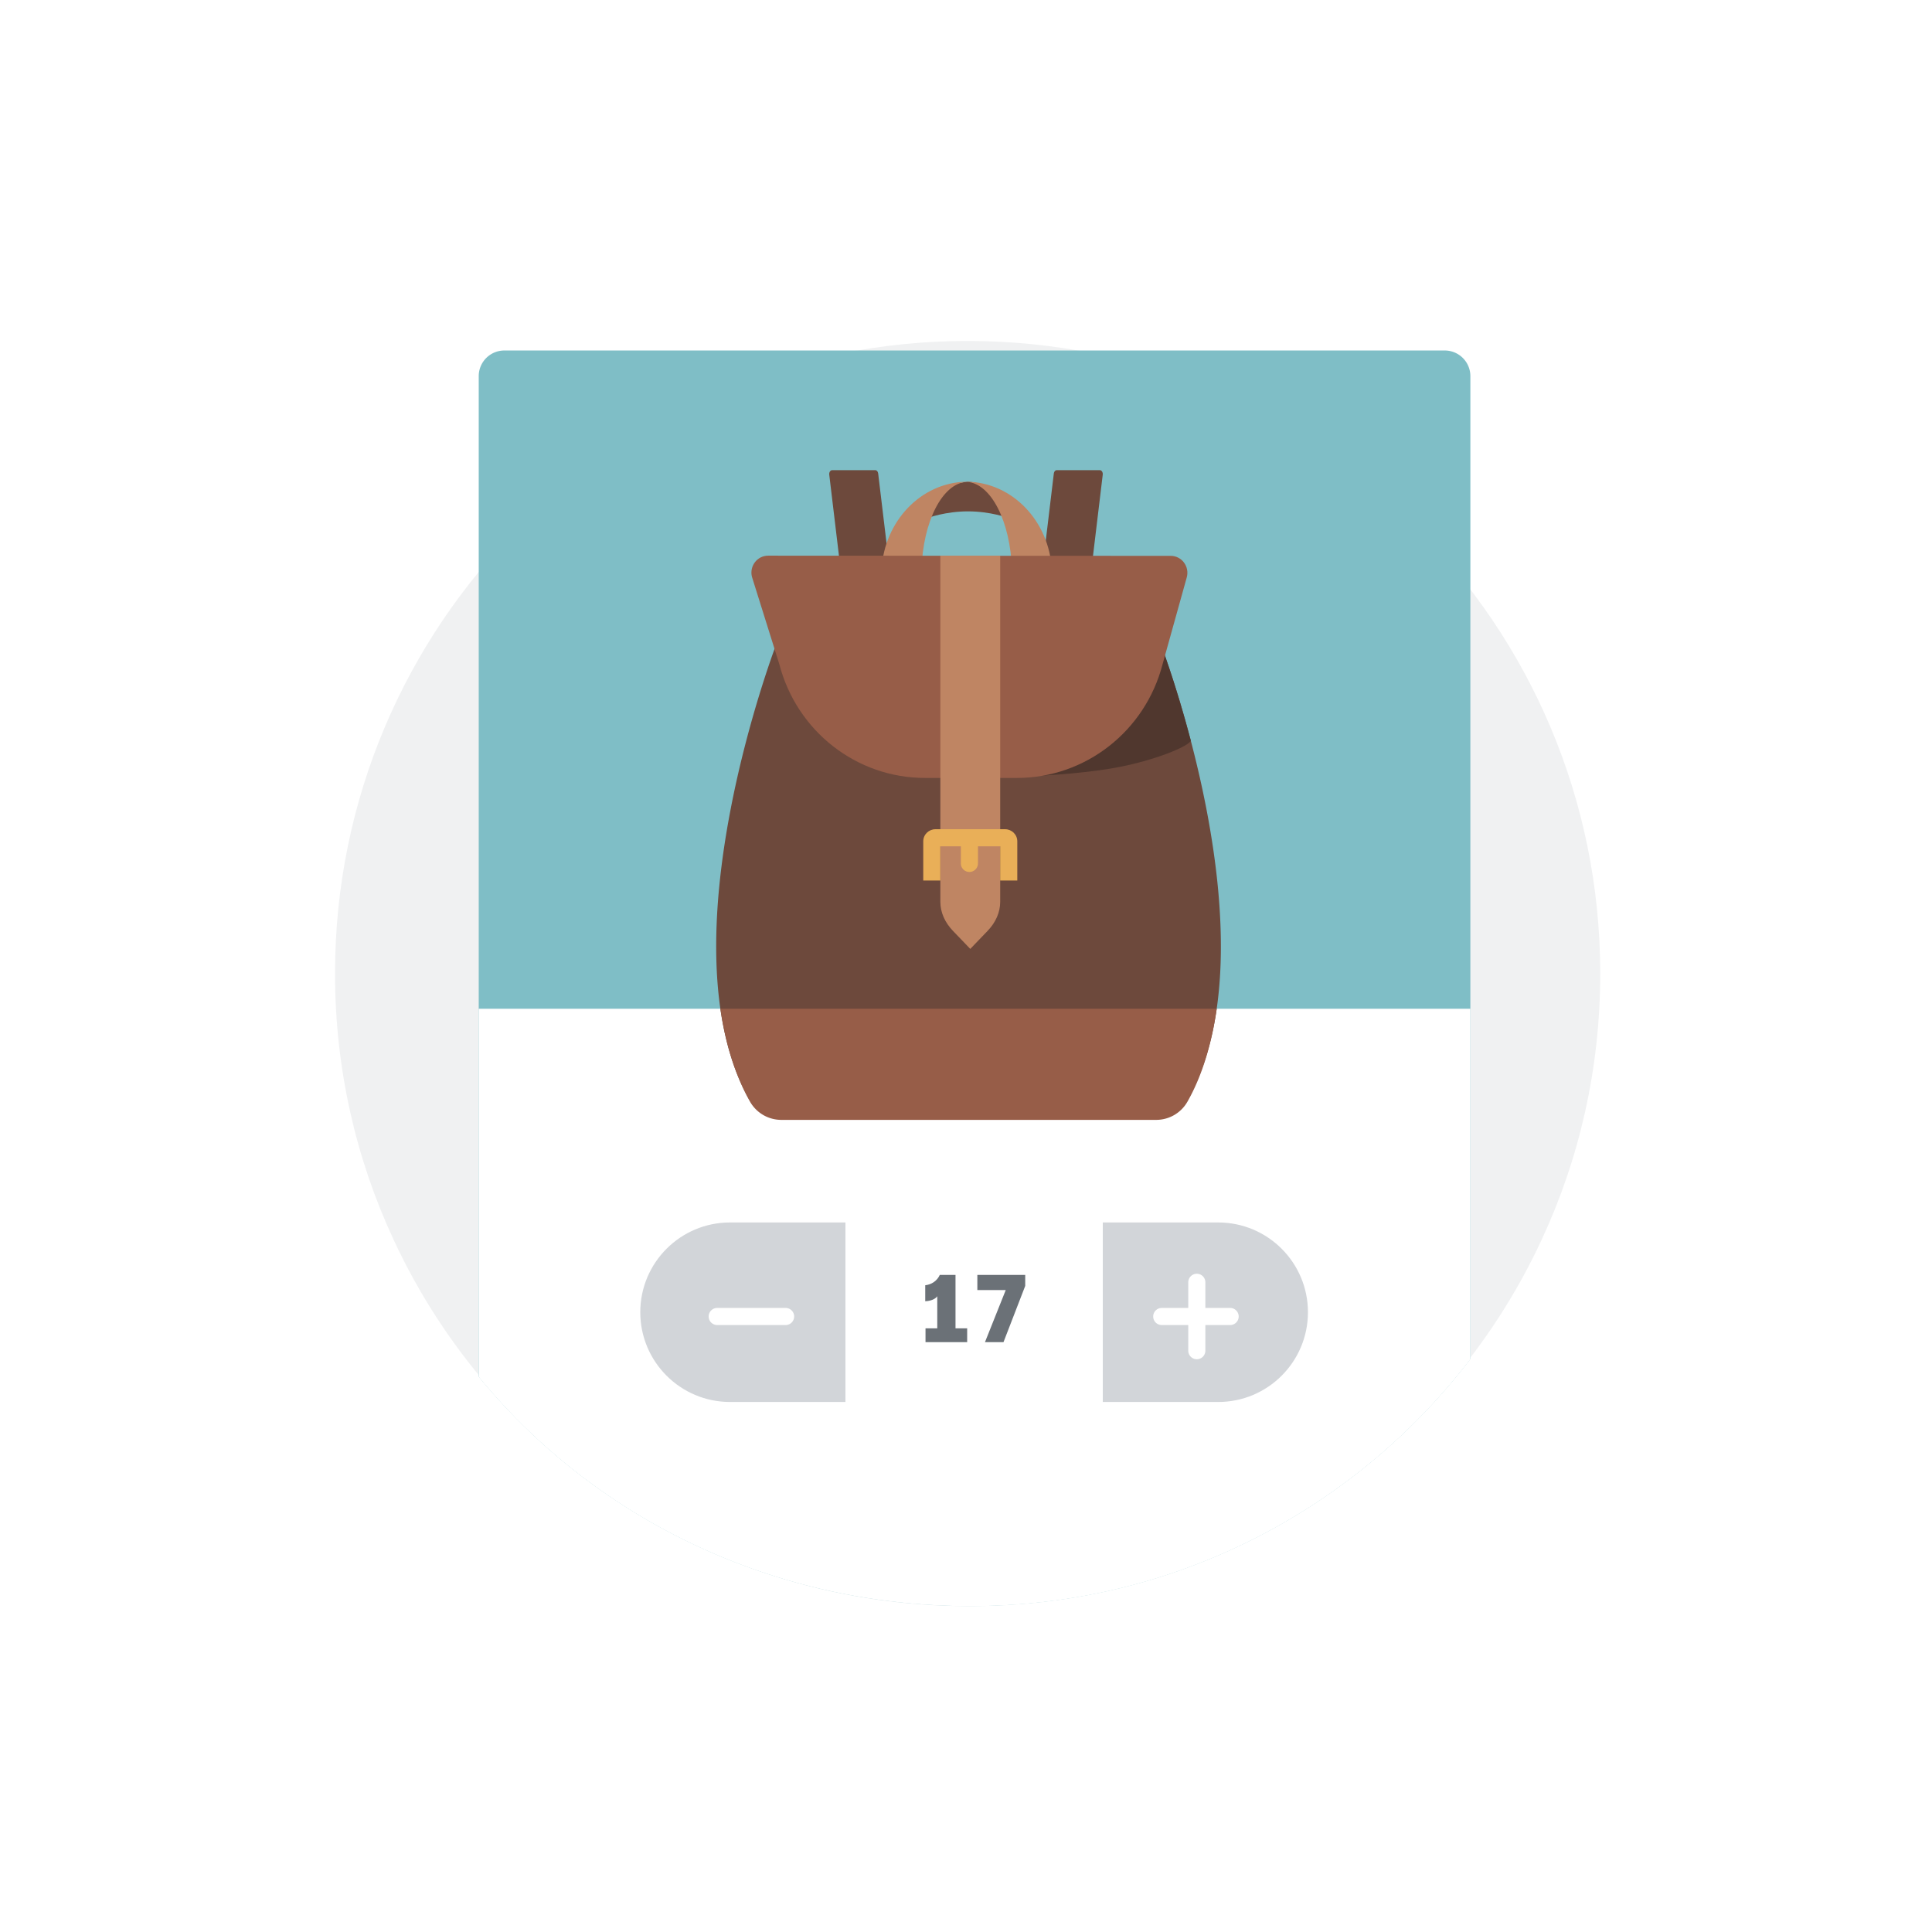 <svg width="226" height="226" fill="none" xmlns="http://www.w3.org/2000/svg"><path d="M187.191 113.883c0 11.11-2.44 21.64-6.83 31.09-11.73 25.35-37.39 42.91-67.17 42.91-29.77 0-55.43-17.56-67.17-42.91-4.39-9.45-6.83-19.98-6.83-31.09 0-40.88 33.12-74 74-74 40.89 0 74 33.12 74 74z" fill="#F0F1F2"/><clipPath id="a" clipPathUnits="userSpaceOnUse"><path d="M187.191 114.112c0 11.075-2.429 21.573-6.798 30.993-11.674 25.272-37.212 42.778-66.85 42.778-29.629 0-55.37-16.735-67.055-42.007-4.369-9.42-6.797-19.918-6.797-30.993-2.488-87.23-2.285-88 73.852-88 73.648 0 73.648 0 73.648 87.229z" fill="#fff"/></clipPath><g clip-path="url(#a)"><g filter="url(#b)"><path d="M56 42a3 3 0 0 1 3-3h110a3 3 0 0 1 3 3v146H56V42z" fill="#7FBEC6"/></g><path d="M172 118v45.96C158.46 181.05 137.51 192 114 192c-23.51 0-44.45-10.95-58-28.04V118h116z" fill="#fff"/><path d="M98.898 143h30v21h-30v-21z" fill="#fff"/><path d="M74.898 153.5c0-5.799 4.7-10.5 10.5-10.5h13.5v21h-13.5c-5.8 0-10.5-4.701-10.5-10.5zm78.102 0c0 5.799-4.701 10.5-10.5 10.5H129v-21h13.5c5.799 0 10.5 4.701 10.5 10.5z" fill="#D2D5D9"/><path fill-rule="evenodd" clip-rule="evenodd" d="M82.898 154a1 1 0 0 1 1-1h8a1 1 0 0 1 0 2h-8a1 1 0 0 1-1-1zM140 149a1 1 0 0 1 1 1v8a1 1 0 0 1-2 0v-8a1 1 0 0 1 1-1z" fill="#fff"/><path fill-rule="evenodd" clip-rule="evenodd" d="M134.898 154a1 1 0 0 1 1-1h8a1 1 0 0 1 0 2h-8a1 1 0 0 1-1-1z" fill="#fff"/><path d="M113.137 155.383h-1.364v-6.248h-1.837c-.341.737-1.001 1.133-1.705 1.21v1.87c.638-.022 1.199-.264 1.408-.583v3.751h-1.375V157h4.873v-1.617zm6.79-4.961v-1.287h-5.599v1.771h3.322L115.219 157h2.167l2.541-6.578z" fill="#6B7177"/><path d="M135.661 75.01H90.936s-13.678 35.378-3.218 53.738a4.207 4.207 0 0 0 3.656 2.122h43.847a4.205 4.205 0 0 0 3.655-2.122c10.46-18.363-3.215-53.738-3.215-53.738z" fill="#6D493C"/><path fill-rule="evenodd" clip-rule="evenodd" d="M113.384 96.031a1.5 1.5 0 0 1 1.5 1.5v2.803a1.5 1.5 0 0 1-3 0v-2.803a1.5 1.5 0 0 1 1.5-1.5z" fill="#fff"/><path d="M104 66h-5.742l-1.253-10.466c-.035-.282.122-.534.33-.534h5.061c.163 0 .306.162.33.386L104 66zm18 0h5.739l1.256-10.466c.035-.282-.125-.534-.33-.534h-5.061c-.163 0-.306.162-.33.386L122 66z" fill="#6D493C"/><path d="M91.398 131a4.205 4.205 0 0 1-3.656-2.122c-1.797-3.155-2.91-6.983-3.473-10.878h58.06c-.564 3.895-1.631 7.723-3.429 10.878a4.203 4.203 0 0 1-3.655 2.122H91.398z" fill="#975D48"/><path d="M114.399 90.911s8.149.134 15.12-.943c5.297-.818 9.915-2.802 9.762-3.392-1.805-6.865-3.623-11.566-3.623-11.566h-21.259v15.9z" fill="#50372E"/><path d="M117.594 58.862c-1.015-2.33-4.354-2.517-4.354-2.517s-3.339.183-4.354 2.517l-.333 1.722s2.024-.766 4.681-.766c2.656 0 4.68.766 4.68.766l-.32-1.722z" fill="#6D493C"/><path d="M113.132 56.348h-.088c-5.31.098-9.608 4.613-9.925 10.293h4.677c.167-5.654 2.455-10.123 5.287-10.274 2.833.145 5.121 4.62 5.287 10.274h4.671c-.31-5.68-4.605-10.195-9.909-10.293z" fill="#BF8563"/><path d="M118.982 91H108.19c-7.996 0-14.984-5.46-17.026-13.299l-3.2-10.211c-.327-1.26.606-2.49 1.888-2.49l47.091.022c1.282 0 2.215 1.23 1.889 2.49l-2.837 10.183C133.966 85.536 126.972 91 118.982 91z" fill="#975D48"/><path d="M115.514 108.905 113.5 111l-2.014-2.095c-.969-1.006-1.486-2.196-1.486-3.411V91h7v14.494c0 1.215-.517 2.405-1.486 3.411zM117 65h-7v26h7V65z" fill="#BF8563"/><path fill-rule="evenodd" clip-rule="evenodd" d="M113.398 98a1 1 0 0 1 1 1v2a1 1 0 0 1-2 0v-2a1 1 0 0 1 1-1z" fill="#E9AF58"/><path fill-rule="evenodd" clip-rule="evenodd" d="M110 99v4h-2v-4.583c0-.81.666-1.417 1.429-1.417h8.142c.763 0 1.429.608 1.429 1.417V103h-2v-4h-7z" fill="#E9AF58"/></g><defs><filter id="b" x="46" y="31" width="136" height="169" filterUnits="userSpaceOnUse" color-interpolation-filters="sRGB"><feFlood flood-opacity="0" result="BackgroundImageFix"/><feColorMatrix in="SourceAlpha" values="0 0 0 0 0 0 0 0 0 0 0 0 0 0 0 0 0 0 127 0"/><feOffset dy="2"/><feGaussianBlur stdDeviation="5"/><feColorMatrix values="0 0 0 0 0 0 0 0 0 0 0 0 0 0 0 0 0 0 0.3 0"/><feBlend in2="BackgroundImageFix" result="effect1_dropShadow"/><feBlend in="SourceGraphic" in2="effect1_dropShadow" result="shape"/></filter></defs></svg>